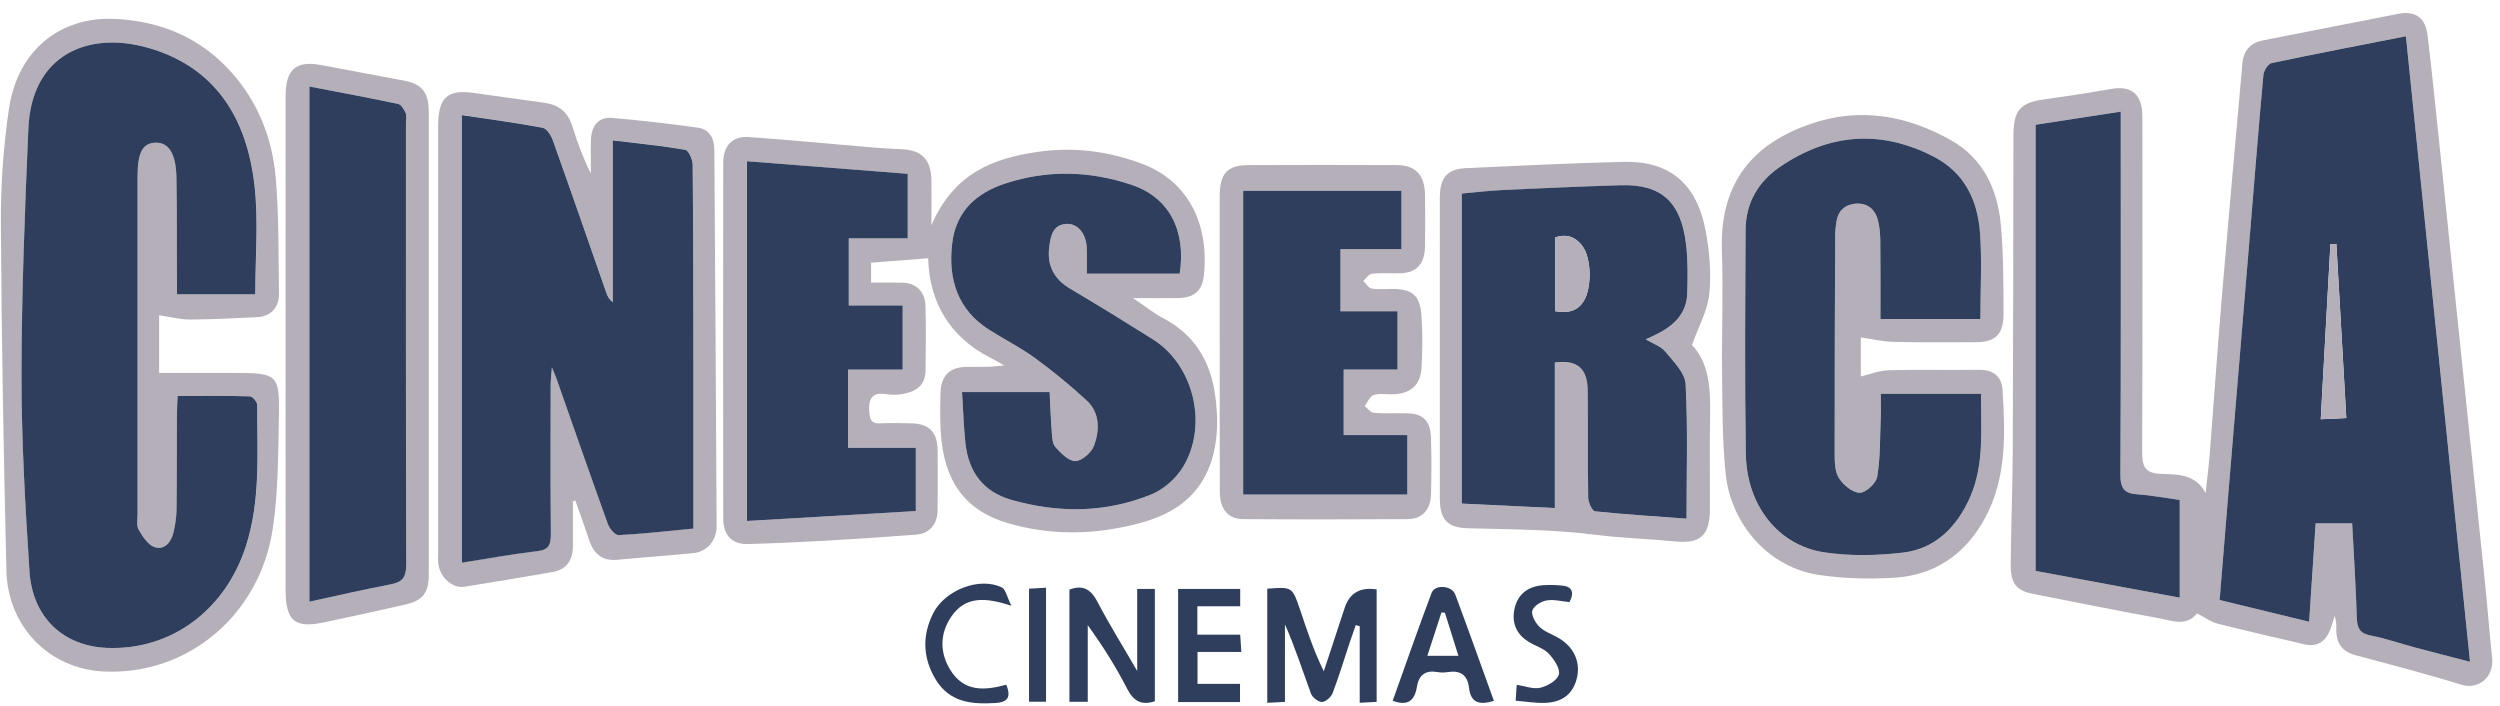 <svg width="177" height="50" viewBox="0 0 177 50" fill="none" xmlns="http://www.w3.org/2000/svg">
<path d="M155.556 43.428C154.77 44.398 153.736 43.928 152.781 43.757C149.855 43.231 146.942 42.635 144.023 42.065C142.736 41.812 142.342 41.345 142.356 39.885C142.384 37.173 142.492 34.462 142.503 31.75C142.536 24.37 142.536 16.989 142.55 9.609C142.553 7.811 143.027 7.274 144.697 7.042C146.306 6.818 147.91 6.572 149.511 6.292C150.92 6.049 151.677 6.692 151.68 8.243C151.685 16.137 151.699 24.032 151.666 31.926C151.661 32.981 151.808 33.498 152.984 33.551C154.096 33.601 155.417 33.51 156.158 34.911C156.255 33.986 156.377 33.063 156.449 32.135C156.748 28.345 157.009 24.549 157.328 20.759C157.786 15.332 158.28 9.909 158.763 4.486C158.846 3.56 159.348 3.028 160.202 2.861C163.393 2.235 166.583 1.612 169.773 0.984C170.991 0.743 171.724 1.224 171.879 2.535C172.251 5.69 172.567 8.851 172.897 12.013C173.205 14.957 173.505 17.9 173.81 20.844C174.126 23.897 174.445 26.949 174.764 29.999C175.158 33.777 175.56 37.555 175.946 41.333C176.124 43.078 176.254 44.83 176.443 46.572C176.592 47.959 175.452 48.849 174.254 48.476C171.768 47.7 169.246 47.059 166.736 46.378C165.831 46.131 165.393 45.538 165.41 44.553C165.415 44.239 165.41 43.925 165.29 43.596C165.199 43.898 165.121 44.207 165.013 44.501C164.683 45.405 164.086 45.834 163.154 45.617C161.096 45.135 159.037 44.671 156.987 44.151C156.535 44.036 156.13 43.725 155.558 43.428H155.556ZM166.536 37.053C166.655 39.336 166.797 41.524 166.866 43.719C166.891 44.456 167.069 44.841 167.815 44.985C168.866 45.188 169.893 45.549 170.933 45.825C172.187 46.16 173.446 46.481 174.881 46.854C173.355 31.97 171.851 17.304 170.342 2.564C167.08 3.205 163.948 3.804 160.829 4.465C160.585 4.518 160.28 5 160.252 5.305C159.928 8.81 159.653 12.318 159.362 15.826C158.829 22.222 158.294 28.615 157.764 35.011C157.559 37.485 157.359 39.956 157.153 42.479C159.306 43.002 161.356 43.499 163.49 44.019C163.648 41.636 163.798 39.356 163.95 37.05H166.539L166.536 37.053ZM144.12 40.423C147.474 41.045 150.867 41.674 154.324 42.315V35.399C153.306 35.258 152.318 35.064 151.322 34.999C150.423 34.94 150.118 34.603 150.124 33.589C150.168 25.474 150.149 17.357 150.149 9.242C150.149 8.822 150.149 8.402 150.149 7.902C148.071 8.223 146.165 8.516 144.12 8.831V40.423Z" fill="#B5AFB9"/>
<path d="M70.118 25.331C67.221 23.85 65.79 21.371 65.715 18.286C64.369 18.392 63.063 18.491 61.673 18.6V20.01C62.413 20.01 63.163 19.996 63.912 20.013C64.852 20.037 65.49 20.636 65.521 21.635C65.568 23.174 65.551 24.72 65.526 26.259C65.507 27.364 64.763 27.746 63.884 27.902C63.512 27.966 63.115 27.966 62.744 27.907C61.759 27.752 61.462 28.204 61.548 29.197C61.595 29.753 61.742 29.994 62.286 29.973C63.049 29.944 63.812 29.949 64.575 29.973C65.815 30.011 66.378 30.625 66.386 31.936C66.394 33.331 66.4 34.727 66.383 36.119C66.37 37.121 65.809 37.779 64.869 37.852C62.733 38.017 60.594 38.161 58.455 38.281C56.624 38.384 54.793 38.469 52.959 38.517C51.838 38.546 51.209 37.908 51.206 36.713C51.192 28.307 51.192 19.899 51.206 11.493C51.206 10.318 51.869 9.625 52.989 9.701C55.919 9.907 58.84 10.192 61.767 10.438C62.455 10.497 63.146 10.538 63.84 10.565C65.276 10.624 65.931 11.308 65.945 12.806C65.953 13.741 65.945 14.675 65.945 15.944C67.529 12.269 70.312 11.202 73.505 10.747C76.071 10.383 78.537 10.709 80.942 11.631C84.161 12.865 85.628 15.932 85.231 19.529C85.112 20.613 84.51 21.083 83.428 21.103C82.46 21.121 81.489 21.106 80.216 21.106C81.09 21.691 81.708 22.19 82.393 22.552C84.452 23.633 85.628 25.422 85.997 27.746C86.56 31.28 85.836 34.506 82.923 36.154C81.65 36.874 80.132 37.227 78.687 37.465C76.246 37.864 73.771 37.741 71.385 37.047C68.306 36.151 66.802 34.036 66.603 30.546C66.55 29.632 66.561 28.71 66.589 27.793C66.625 26.606 67.235 26.004 68.353 25.983C68.941 25.971 69.532 25.968 70.12 25.963C70.359 25.942 70.595 25.919 71.102 25.875C70.597 25.59 70.359 25.457 70.12 25.322L70.118 25.331ZM83.522 19.379C83.994 16.332 82.768 13.985 80.16 13.1C77.183 12.09 74.16 12.004 71.158 12.997C69.177 13.653 67.69 14.907 67.415 17.237C67.113 19.814 67.84 21.958 70.037 23.351C71.108 24.029 72.245 24.596 73.269 25.343C74.545 26.274 75.782 27.285 76.95 28.366C77.871 29.218 77.863 30.44 77.469 31.53C77.286 32.032 76.62 32.626 76.151 32.644C75.677 32.661 75.114 32.091 74.72 31.648C74.498 31.398 74.495 30.892 74.462 30.496C74.39 29.594 74.362 28.689 74.315 27.755H68.115C68.192 29.003 68.228 30.17 68.348 31.324C68.567 33.446 69.646 34.832 71.616 35.391C74.947 36.337 78.276 36.322 81.503 35.008C82.38 34.653 83.27 33.877 83.775 33.037C85.559 30.055 84.493 25.825 81.633 24.029C79.697 22.813 77.752 21.606 75.785 20.448C74.651 19.778 74.112 18.832 74.29 17.469C74.393 16.688 74.551 15.894 75.519 15.85C76.301 15.815 76.898 16.526 76.945 17.545C76.973 18.151 76.95 18.759 76.95 19.376H83.525L83.522 19.379ZM52.884 11.417V36.886C56.923 36.648 60.857 36.419 64.835 36.184V31.703H60.036V26.171H63.903V21.629H60.089V16.873H64.261V12.307C60.452 12.007 56.699 11.713 52.881 11.417H52.884Z" fill="#B5AFB9"/>
<path d="M11.267 22.323V26.404C13.089 26.404 14.884 26.401 16.679 26.404C19.672 26.413 19.814 26.51 19.745 29.686C19.689 32.277 19.697 34.9 19.309 37.448C18.38 43.585 13.275 47.801 7.391 47.545C3.518 47.378 0.544 44.399 0.453 40.383C0.261 32.212 0.106 24.039 0.062 15.868C0.045 13.136 0.236 10.371 0.639 7.674C1.246 3.599 4.22 1.152 8.154 1.34C11.33 1.493 14.182 2.636 16.407 5.145C18.247 7.219 19.273 9.757 19.517 12.546C19.756 15.275 19.711 18.031 19.753 20.778C19.767 21.782 19.154 22.411 18.21 22.455C16.621 22.532 15.034 22.617 13.444 22.623C12.748 22.623 12.049 22.435 11.269 22.32L11.267 22.323ZM18.08 20.831C18.08 18.236 18.305 15.692 18.033 13.207C17.492 8.28 15.189 4.689 10.398 3.359C6.276 2.213 2.242 3.826 2.015 9.099C1.762 14.925 1.535 20.76 1.529 26.592C1.524 31.21 1.79 35.835 2.092 40.444C2.306 43.726 4.498 45.753 7.607 45.871C12.118 46.041 15.938 43.206 17.403 38.702C18.471 35.417 18.208 32.033 18.216 28.669C18.216 28.457 17.891 28.064 17.708 28.061C16.022 28.014 14.332 28.032 12.584 28.032C12.565 28.452 12.54 28.81 12.537 29.169C12.526 31.481 12.534 33.796 12.504 36.108C12.496 36.651 12.407 37.204 12.279 37.73C12.102 38.455 11.591 38.975 10.912 38.72C10.459 38.549 10.093 37.968 9.818 37.489C9.66 37.213 9.746 36.772 9.746 36.408C9.746 28.44 9.746 20.472 9.746 12.504C9.746 10.821 10.093 10.151 10.978 10.104C11.932 10.051 12.465 10.841 12.496 12.537C12.54 14.922 12.526 17.311 12.537 19.697C12.537 20.081 12.537 20.466 12.537 20.831H18.086H18.08Z" fill="#B5AFB9"/>
<path d="M131.747 23.888V26.652C132.399 26.5 133.068 26.229 133.742 26.212C135.856 26.153 137.972 26.218 140.086 26.18C141.049 26.162 141.712 26.6 141.776 27.563C141.978 30.68 142.078 33.818 140.547 36.665C139.143 39.277 136.949 40.725 134.139 40.902C132.352 41.013 130.526 40.966 128.757 40.702C125.289 40.188 122.545 37.188 122.171 33.492C121.935 31.168 121.951 28.809 121.924 26.467C121.888 23.576 122.015 20.683 121.91 17.795C121.727 12.812 124.232 10.141 128.182 8.775C131.675 7.568 135.043 8.164 138.203 9.971C140.336 11.19 141.404 13.323 141.648 15.809C141.856 17.915 141.837 20.051 141.851 22.175C141.859 23.671 141.285 24.223 139.901 24.226C137.959 24.229 136.017 24.252 134.075 24.205C133.312 24.188 132.549 24.003 131.744 23.891L131.747 23.888ZM140.209 22.583C140.209 20.471 140.328 18.447 140.178 16.446C140 14.096 139.024 12.174 136.891 11.084C133.134 9.16 129.508 9.448 126.029 11.807C124.518 12.832 123.594 14.331 123.585 16.287C123.56 21.57 123.522 26.855 123.602 32.138C123.66 35.766 125.88 38.607 129.139 39.103C130.968 39.383 132.879 39.342 134.721 39.127C136.988 38.863 138.536 37.358 139.49 35.173C140.505 32.843 140.236 30.381 140.253 27.881H133.156C133.156 28.506 133.173 29.053 133.154 29.593C133.101 30.983 133.131 32.39 132.907 33.748C132.829 34.221 132.091 34.899 131.664 34.891C131.151 34.879 130.499 34.341 130.185 33.836C129.894 33.363 129.891 32.637 129.891 32.023C129.886 26.92 129.908 21.817 129.927 16.716C129.927 16.387 129.961 16.055 130.008 15.732C130.124 14.933 130.604 14.495 131.339 14.425C132.119 14.351 132.704 14.727 132.935 15.527C133.073 16.008 133.118 16.534 133.123 17.043C133.145 18.867 133.131 20.688 133.131 22.583H140.206H140.209Z" fill="#B5AFB9"/>
<path d="M40.564 35.487C40.564 36.55 40.569 37.614 40.564 38.675C40.556 39.703 40.078 40.335 39.113 40.502C37.038 40.861 34.96 41.21 32.879 41.542C32.056 41.674 31.184 40.916 31.04 39.973C30.996 39.685 31.021 39.389 31.021 39.095C31.021 29.041 31.021 18.988 31.021 8.934C31.021 6.912 31.662 6.316 33.542 6.58C35.218 6.816 36.894 7.054 38.569 7.283C39.551 7.418 40.214 7.923 40.531 8.963C40.875 10.097 41.296 11.205 41.835 12.292C41.835 11.499 41.815 10.705 41.84 9.915C41.868 8.907 42.373 8.27 43.333 8.349C45.361 8.517 47.383 8.76 49.403 9.037C50.196 9.145 50.571 9.756 50.576 10.602C50.632 19.478 50.695 28.351 50.737 37.226C50.743 38.278 50.06 39.062 49.095 39.159C47.308 39.342 45.516 39.453 43.729 39.632C42.656 39.741 42.034 39.233 41.696 38.193C41.396 37.267 41.058 36.36 40.736 35.443C40.681 35.458 40.625 35.472 40.572 35.487H40.564ZM32.705 39.826C34.566 39.533 36.306 39.209 38.059 39.007C38.847 38.916 39.008 38.56 39.002 37.805C38.972 34.279 38.988 30.757 38.991 27.231C38.991 26.926 39.03 26.62 39.074 25.991C39.266 26.465 39.338 26.623 39.396 26.785C40.606 30.222 41.801 33.666 43.039 37.088C43.158 37.42 43.557 37.89 43.807 37.876C45.558 37.785 47.303 37.582 49.095 37.411C49.095 33.51 49.097 29.732 49.095 25.956C49.089 21.182 49.086 16.411 49.042 11.637C49.039 11.272 48.751 10.635 48.52 10.594C46.864 10.309 45.189 10.144 43.388 9.927V21.391C43.122 21.188 43.016 20.971 42.939 20.741C41.674 17.131 40.425 13.514 39.138 9.912C39.013 9.56 38.697 9.087 38.411 9.031C36.541 8.681 34.658 8.434 32.707 8.141V39.815L32.705 39.826Z" fill="#B5AFB9"/>
<path d="M119.789 24.422C120.971 25.65 121.115 27.442 121.076 29.319C121.029 31.558 121.073 33.797 121.062 36.038C121.054 37.913 120.391 38.504 118.638 38.336C116.746 38.154 114.84 38.101 112.956 37.863C109.954 37.481 106.944 37.478 103.931 37.402C102.464 37.364 101.94 36.791 101.94 35.263C101.937 28.177 101.937 21.093 101.94 14.007C101.94 12.588 102.456 11.968 103.762 11.906C107.494 11.736 111.228 11.548 114.962 11.46C118.199 11.383 120.136 12.993 120.76 16.343C121.032 17.8 121.165 19.345 121.018 20.814C120.899 21.992 120.26 23.109 119.789 24.428V24.422ZM116.518 24.028C116.89 23.855 117.203 23.726 117.503 23.561C118.574 22.976 119.412 22.166 119.459 20.802C119.498 19.633 119.514 18.443 119.376 17.286C119.012 14.283 117.603 13.031 114.762 13.12C111.957 13.205 109.153 13.328 106.348 13.46C105.396 13.504 104.445 13.622 103.504 13.707V35.66C105.688 35.765 107.815 35.865 110.087 35.974V25.668C111.683 25.471 112.39 26.079 112.412 27.642C112.446 30.174 112.407 32.707 112.448 35.239C112.454 35.58 112.737 36.185 112.937 36.206C115.059 36.432 117.192 36.562 119.412 36.726C119.412 33.488 119.509 30.336 119.345 27.198C119.303 26.399 118.482 25.597 117.908 24.901C117.592 24.516 117.045 24.346 116.521 24.031L116.518 24.028Z" fill="#B5AFB9"/>
<path d="M20.219 24.348C20.219 18.51 20.219 12.675 20.219 6.838C20.219 4.913 20.94 4.273 22.732 4.605C24.705 4.969 26.674 5.339 28.644 5.716C29.873 5.951 30.356 6.55 30.356 7.91C30.361 18.848 30.361 29.786 30.356 40.724C30.356 41.949 29.923 42.516 28.772 42.784C26.816 43.236 24.855 43.659 22.89 44.073C20.86 44.502 20.219 43.935 20.219 41.744C20.219 36.605 20.219 31.467 20.219 26.328C20.219 25.667 20.219 25.006 20.219 24.345V24.348ZM21.905 42.599C23.872 42.175 25.762 41.732 27.665 41.37C28.483 41.215 28.772 40.889 28.769 39.94C28.727 29.51 28.744 19.08 28.744 8.651C28.744 8.43 28.808 8.175 28.724 7.998C28.608 7.749 28.408 7.405 28.197 7.361C26.131 6.923 24.053 6.538 21.908 6.124V42.599H21.905Z" fill="#B5AFB9"/>
<path d="M86.353 24.257C86.353 20.805 86.35 17.356 86.353 13.904C86.353 12.285 86.888 11.695 88.397 11.689C91.898 11.674 95.4 11.674 98.903 11.689C100.227 11.695 100.867 12.391 100.89 13.795C100.906 15.006 100.906 16.219 100.89 17.43C100.87 18.707 100.296 19.319 99.106 19.348C98.448 19.366 97.785 19.31 97.133 19.377C96.914 19.401 96.723 19.709 96.517 19.889C96.715 20.077 96.889 20.394 97.108 20.429C97.616 20.511 98.146 20.453 98.665 20.459C99.983 20.473 100.535 20.923 100.637 22.312C100.729 23.552 100.718 24.81 100.643 26.052C100.571 27.248 99.897 27.842 98.709 27.915C98.226 27.944 97.713 27.83 97.264 27.962C97 28.038 96.828 28.473 96.617 28.747C96.837 28.917 97.045 29.214 97.275 29.231C98.068 29.293 98.867 29.243 99.666 29.264C100.734 29.29 101.273 29.804 101.311 30.941C101.359 32.298 101.35 33.659 101.314 35.016C101.286 36.083 100.682 36.746 99.68 36.755C95.796 36.779 91.915 36.782 88.031 36.755C86.944 36.749 86.369 36.056 86.364 34.828C86.35 31.302 86.358 27.78 86.358 24.254L86.353 24.257ZM88.015 35.007H99.633V30.797H95.128V26.158H98.939V22.033H94.9V17.629H99.217V13.498H88.012V35.004L88.015 35.007Z" fill="#B5AFB9"/>
<path d="M89.725 41.679C91.49 41.544 91.495 41.541 92.053 43.192C92.536 44.626 93.004 46.065 93.726 47.528C94.217 46.036 94.713 44.543 95.199 43.048C95.545 41.986 96.3 41.548 97.466 41.732V49.694C97.094 49.711 96.733 49.732 96.267 49.755V44.338C96.173 44.311 96.081 44.285 95.987 44.255C95.848 44.652 95.707 45.049 95.573 45.448C95.171 46.659 94.802 47.881 94.35 49.068C94.242 49.356 93.859 49.694 93.598 49.699C93.335 49.705 92.918 49.385 92.816 49.106C92.219 47.481 91.692 45.824 90.974 44.206V49.694C90.527 49.717 90.166 49.735 89.723 49.758V41.676L89.725 41.679Z" fill="#2E3E5C"/>
<path d="M81.765 49.649C80.814 49.957 80.256 49.649 79.796 48.753C79.005 47.21 78.084 45.744 77.013 44.266V49.687H75.715V41.748C76.675 41.373 77.241 41.722 77.721 42.645C78.533 44.205 79.466 45.694 80.514 47.504V41.696H81.763V49.652L81.765 49.649Z" fill="#2E3E5C"/>
<path d="M87.793 49.706H83.412V41.697H87.806V42.922H84.772V44.935H87.806C87.834 45.346 87.856 45.687 87.887 46.157H84.785V48.419H87.793V49.709V49.706Z" fill="#2E3E5C"/>
<path d="M105.772 49.623C104.804 49.914 104.138 49.817 104.008 48.706C103.897 47.737 103.35 47.452 102.501 47.584C102.265 47.622 102.013 47.625 101.777 47.584C100.962 47.44 100.462 47.737 100.315 48.639C100.157 49.617 99.644 50.014 98.603 49.611C99.516 47.064 100.404 44.508 101.358 41.975C101.591 41.358 102.793 41.447 103.031 42.087C103.955 44.561 104.84 47.052 105.769 49.623H105.772ZM102.299 43.38L102.055 43.362C101.727 44.367 101.403 45.369 101.056 46.432H103.256C102.92 45.363 102.609 44.37 102.299 43.38Z" fill="#2E3E5C"/>
<path d="M107.307 49.605C107.34 49.135 107.362 48.824 107.384 48.483C107.989 48.574 108.564 48.812 109.063 48.691C109.565 48.571 110.256 48.174 110.37 47.748C110.475 47.352 110.02 46.664 109.651 46.279C109.271 45.886 108.683 45.727 108.208 45.43C107.412 44.931 107.035 44.182 107.207 43.206C107.379 42.234 107.989 41.649 108.883 41.482C109.418 41.382 109.987 41.411 110.536 41.452C111.291 41.505 111.496 41.919 111.119 42.627C110.569 42.578 110.009 42.419 109.487 42.513C109.107 42.58 108.577 42.91 108.486 43.239C108.4 43.55 108.713 44.111 108.999 44.384C109.374 44.74 109.903 44.907 110.356 45.175C111.404 45.789 111.89 46.817 111.665 47.91C111.427 49.065 110.68 49.717 109.399 49.764C108.724 49.787 108.045 49.67 107.307 49.611V49.605Z" fill="#2E3E5C"/>
<path d="M71.611 42.888C69.782 42.291 68.343 42.179 67.335 43.681C66.545 44.859 66.523 46.172 67.261 47.397C68.24 49.022 69.727 48.89 71.242 48.478C71.622 49.383 71.308 49.721 70.49 49.771C68.839 49.874 67.252 49.759 66.251 48.114C65.341 46.616 65.266 45.018 66.068 43.422C66.9 41.768 69.361 40.819 70.936 41.595C71.203 41.727 71.294 42.262 71.605 42.888H71.611Z" fill="#2E3E5C"/>
<path d="M74.059 41.611V49.685H72.856V41.679C73.213 41.658 73.574 41.638 74.059 41.611Z" fill="#2E3E5C"/>
<path d="M166.536 37.052H163.947C163.795 39.358 163.645 41.638 163.487 44.021C161.353 43.504 159.303 43.004 157.15 42.481C157.356 39.961 157.555 37.487 157.761 35.013C158.293 28.617 158.829 22.224 159.359 15.828C159.65 12.32 159.925 8.81 160.249 5.308C160.277 4.999 160.585 4.517 160.826 4.467C163.944 3.806 167.077 3.207 170.339 2.566C171.851 17.306 173.352 31.972 174.878 46.856C173.443 46.483 172.184 46.163 170.93 45.828C169.89 45.549 168.863 45.19 167.812 44.987C167.065 44.843 166.885 44.459 166.863 43.721C166.794 41.527 166.652 39.338 166.533 37.055L166.536 37.052ZM165.415 17.271C165.273 17.277 165.135 17.283 164.993 17.288C164.766 21.381 164.541 25.477 164.308 29.684C164.996 29.651 165.495 29.628 166.119 29.599C165.881 25.418 165.648 21.346 165.415 17.274V17.271Z" fill="#2E3E5C"/>
<path d="M144.121 40.422V8.831C146.166 8.516 148.072 8.223 150.149 7.902C150.149 8.402 150.149 8.822 150.149 9.242C150.149 17.357 150.169 25.474 150.124 33.589C150.119 34.599 150.424 34.94 151.323 34.999C152.319 35.064 153.307 35.258 154.325 35.399V42.315C150.865 41.674 147.475 41.045 144.121 40.422Z" fill="#2E3E5C"/>
<path d="M83.524 19.377H76.949C76.949 18.757 76.971 18.152 76.943 17.546C76.896 16.527 76.3 15.816 75.517 15.851C74.549 15.895 74.391 16.689 74.288 17.47C74.111 18.83 74.649 19.779 75.784 20.449C77.751 21.61 79.695 22.814 81.632 24.03C84.492 25.826 85.557 30.059 83.773 33.038C83.271 33.879 82.378 34.654 81.501 35.01C78.275 36.32 74.946 36.338 71.614 35.392C69.644 34.833 68.565 33.447 68.346 31.325C68.227 30.171 68.191 29.005 68.113 27.756H74.313C74.361 28.69 74.388 29.595 74.46 30.497C74.491 30.894 74.494 31.399 74.719 31.649C75.112 32.089 75.676 32.662 76.15 32.645C76.616 32.627 77.285 32.033 77.468 31.531C77.862 30.444 77.87 29.219 76.949 28.367C75.781 27.286 74.544 26.275 73.268 25.344C72.244 24.598 71.106 24.028 70.036 23.352C67.836 21.959 67.109 19.812 67.414 17.238C67.689 14.908 69.176 13.654 71.156 12.998C74.158 12.005 77.185 12.091 80.159 13.101C82.769 13.986 83.993 16.333 83.521 19.38L83.524 19.377Z" fill="#2E3E5C"/>
<path d="M52.885 11.416C56.702 11.716 60.453 12.009 64.265 12.306V16.872H60.092V21.628H63.907V26.17H60.039V31.703H64.839V36.183C60.861 36.415 56.927 36.647 52.888 36.885V11.416H52.885Z" fill="#2E3E5C"/>
<path d="M18.08 20.832H12.531C12.531 20.468 12.531 20.083 12.531 19.698C12.52 17.312 12.537 14.924 12.49 12.538C12.457 10.843 11.924 10.053 10.972 10.105C10.088 10.152 9.741 10.822 9.741 12.506C9.741 20.473 9.741 28.441 9.741 36.409C9.741 36.776 9.655 37.217 9.813 37.49C10.088 37.969 10.456 38.551 10.906 38.721C11.585 38.977 12.096 38.457 12.274 37.731C12.401 37.205 12.49 36.65 12.498 36.109C12.529 33.797 12.52 31.482 12.531 29.17C12.531 28.811 12.559 28.453 12.579 28.033C14.329 28.033 16.016 28.012 17.703 28.062C17.886 28.068 18.21 28.459 18.21 28.67C18.202 32.037 18.463 35.422 17.398 38.703C15.935 43.207 12.113 46.042 7.602 45.872C4.495 45.755 2.3 43.727 2.087 40.446C1.787 35.836 1.521 31.212 1.523 26.593C1.529 20.761 1.756 14.927 2.009 9.101C2.236 3.827 6.27 2.217 10.393 3.36C15.184 4.691 17.486 8.281 18.027 13.208C18.299 15.69 18.074 18.235 18.074 20.832H18.08Z" fill="#2E3E5C"/>
<path d="M140.208 22.583H133.134C133.134 20.688 133.147 18.863 133.125 17.042C133.12 16.534 133.075 16.008 132.937 15.526C132.706 14.727 132.121 14.348 131.341 14.424C130.606 14.495 130.129 14.932 130.01 15.732C129.963 16.058 129.929 16.387 129.929 16.716C129.91 21.819 129.888 26.922 129.893 32.023C129.893 32.636 129.893 33.362 130.187 33.835C130.501 34.34 131.153 34.878 131.666 34.89C132.09 34.899 132.831 34.22 132.909 33.747C133.134 32.39 133.1 30.98 133.156 29.593C133.178 29.052 133.158 28.506 133.158 27.88H140.255C140.236 30.38 140.507 32.839 139.492 35.172C138.538 37.358 136.987 38.859 134.723 39.126C132.881 39.341 130.97 39.382 129.141 39.103C125.882 38.606 123.662 35.765 123.604 32.137C123.521 26.855 123.562 21.569 123.587 16.287C123.596 14.33 124.52 12.832 126.032 11.806C129.51 9.447 133.136 9.159 136.893 11.084C139.026 12.177 140.002 14.098 140.18 16.445C140.333 18.446 140.211 20.47 140.211 22.583H140.208Z" fill="#2E3E5C"/>
<path d="M32.706 39.826V8.152C34.653 8.443 36.54 8.693 38.41 9.043C38.698 9.095 39.012 9.571 39.136 9.924C40.424 13.526 41.675 17.142 42.937 20.753C43.018 20.982 43.123 21.2 43.387 21.402V9.939C45.187 10.156 46.863 10.321 48.519 10.605C48.746 10.644 49.035 11.284 49.041 11.649C49.085 16.423 49.088 21.194 49.093 25.968C49.099 29.743 49.093 33.522 49.093 37.423C47.298 37.594 45.556 37.796 43.806 37.887C43.556 37.899 43.156 37.429 43.037 37.1C41.8 33.674 40.604 30.234 39.395 26.797C39.336 26.632 39.264 26.473 39.073 26.003C39.028 26.632 38.989 26.938 38.989 27.243C38.984 30.769 38.97 34.294 39.001 37.817C39.006 38.572 38.845 38.927 38.057 39.019C36.304 39.221 34.565 39.544 32.703 39.838L32.706 39.826Z" fill="#2E3E5C"/>
<path d="M116.517 24.027C117.041 24.344 117.587 24.512 117.904 24.897C118.478 25.593 119.299 26.395 119.341 27.194C119.507 30.332 119.407 33.481 119.407 36.722C117.188 36.557 115.057 36.425 112.932 36.202C112.733 36.181 112.45 35.573 112.444 35.235C112.402 32.703 112.444 30.17 112.408 27.638C112.386 26.075 111.678 25.466 110.083 25.663V35.97C107.811 35.861 105.683 35.758 103.5 35.655V13.703C104.44 13.621 105.389 13.5 106.344 13.456C109.148 13.324 111.95 13.201 114.758 13.115C117.601 13.03 119.011 14.279 119.371 17.281C119.51 18.439 119.496 19.626 119.455 20.798C119.407 22.161 118.57 22.972 117.499 23.557C117.199 23.721 116.886 23.851 116.514 24.024L116.517 24.027ZM110.114 22.035C111.099 22.205 111.728 21.967 112.133 21.306C112.71 20.363 112.68 18.307 112.045 17.434C111.559 16.77 110.921 16.541 110.117 16.805V22.035H110.114Z" fill="#2E3E5C"/>
<path d="M21.905 42.6V6.125C24.05 6.539 26.128 6.924 28.194 7.362C28.408 7.406 28.605 7.75 28.721 7.999C28.805 8.176 28.741 8.431 28.741 8.652C28.741 19.081 28.727 29.511 28.766 39.941C28.768 40.89 28.48 41.216 27.662 41.372C25.759 41.733 23.869 42.174 21.902 42.6H21.905Z" fill="#2E3E5C"/>
<path d="M88.016 35.008V13.502H99.221V17.633H94.904V22.037H98.943V26.162H95.132V30.801H99.637V35.011H88.018L88.016 35.008Z" fill="#2E3E5C"/>
<path d="M165.416 17.27C165.649 21.343 165.882 25.418 166.12 29.595C165.496 29.625 164.997 29.648 164.309 29.68C164.542 25.473 164.769 21.381 164.994 17.285C165.135 17.279 165.274 17.273 165.416 17.268V17.27Z" fill="#B5AFB9"/>
<path d="M110.114 22.036V16.807C110.921 16.542 111.559 16.771 112.042 17.435C112.677 18.308 112.708 20.364 112.131 21.308C111.729 21.969 111.096 22.207 110.111 22.036H110.114Z" fill="#B5AFB9"/>
</svg>
